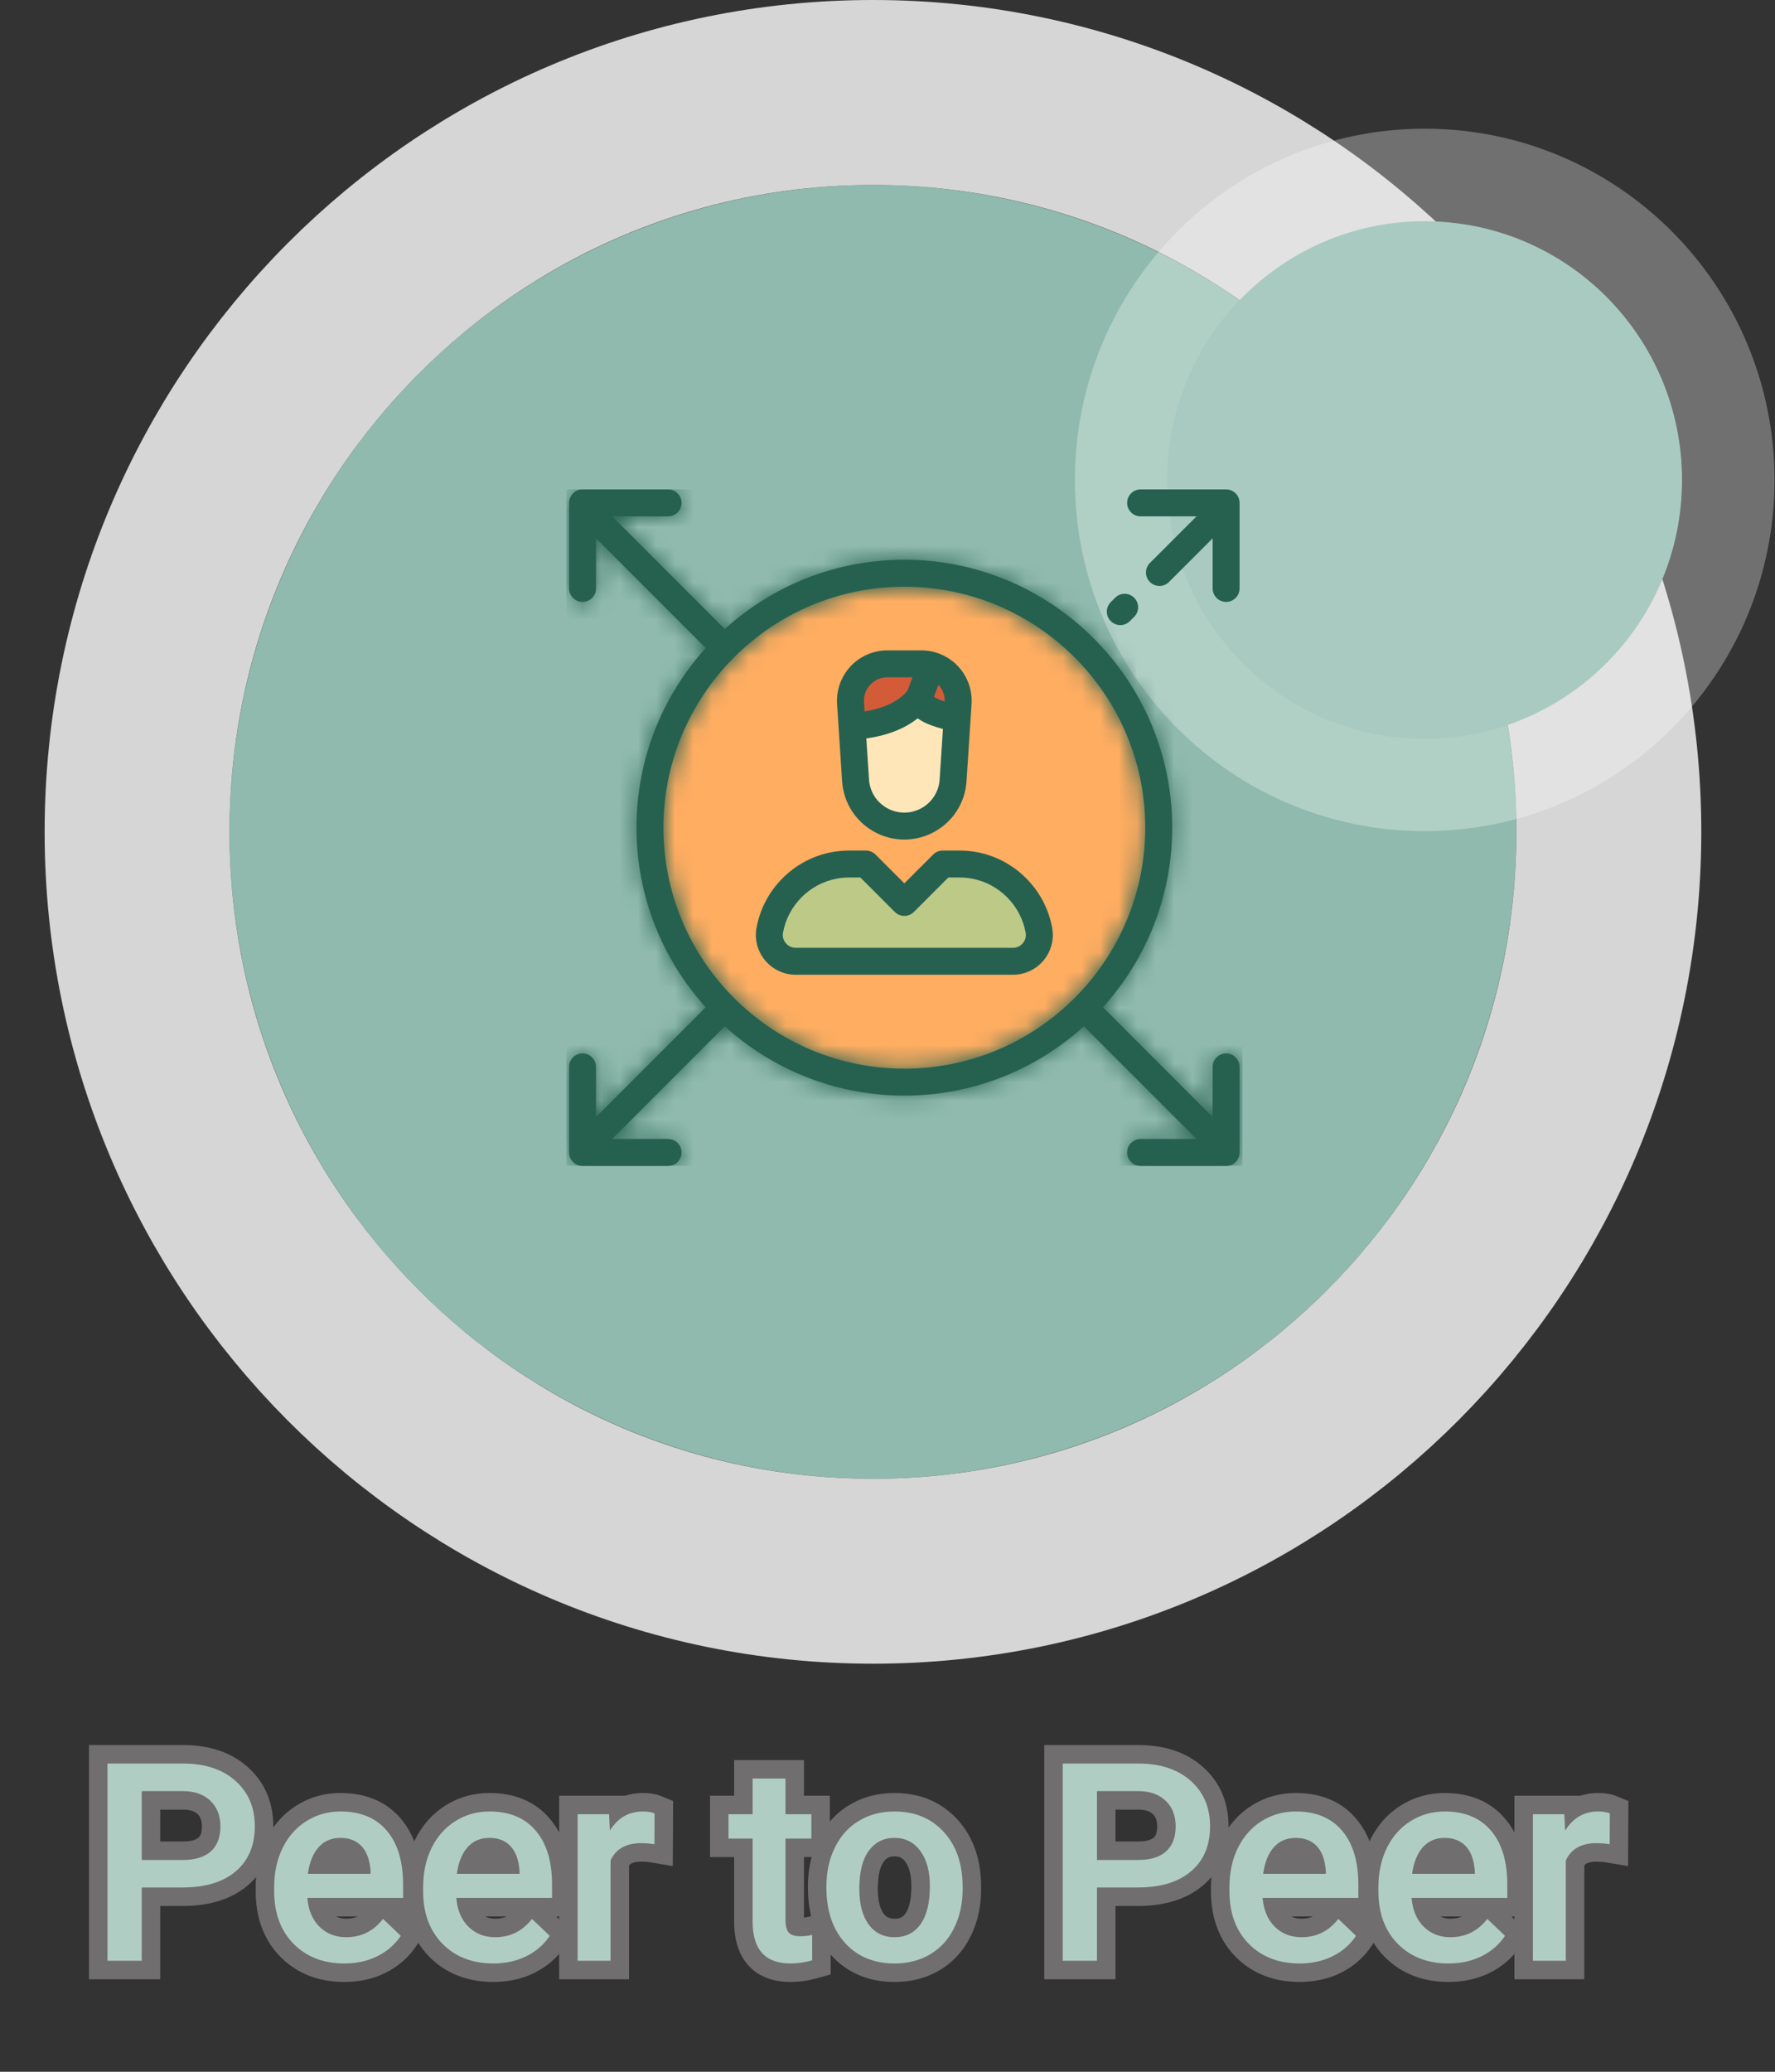 <svg width="96" height="112" viewBox="0 0 96 112" fill="none" xmlns="http://www.w3.org/2000/svg">
<rect x="0" y="0" width="96" height="112" fill="#333333" stroke="none"/>
<ellipse cx="47.214" cy="44.97" rx="34.8" ry="34.97" fill="#8FBAAD"/>
<path d="M47.214 84.94C69.218 84.94 87.014 67.022 87.014 44.97C87.014 22.918 69.218 5 47.214 5C25.21 5 7.414 22.918 7.414 44.97C7.414 67.022 25.21 84.94 47.214 84.94Z" stroke="white" stroke-opacity="0.8" stroke-width="10"/>
<ellipse cx="77.054" cy="25.946" rx="13.92" ry="13.988" fill="#A9CAC0"/>
<path d="M77.054 42.434C86.134 42.434 93.474 35.041 93.474 25.946C93.474 16.852 86.134 9.458 77.054 9.458C67.974 9.458 60.634 16.852 60.634 25.946C60.634 35.041 67.974 42.434 77.054 42.434Z" stroke="white" stroke-opacity="0.3" stroke-width="5"/>
<path d="M7.665 102.038V106H5.812V95.336H9.892C11.083 95.336 12.028 95.646 12.726 96.266C13.429 96.886 13.781 97.707 13.781 98.727C13.781 99.772 13.437 100.585 12.748 101.166C12.065 101.747 11.105 102.038 9.87 102.038H7.665ZM7.665 100.551H9.892C10.551 100.551 11.054 100.397 11.4 100.089C11.747 99.777 11.92 99.328 11.92 98.742C11.92 98.165 11.745 97.707 11.393 97.365C11.041 97.018 10.558 96.84 9.943 96.83H7.665V100.551ZM18.622 106.146C17.494 106.146 16.579 105.792 15.876 105.084C15.177 104.372 14.828 103.424 14.828 102.243V102.023C14.828 101.232 14.979 100.526 15.282 99.906C15.59 99.281 16.02 98.795 16.571 98.449C17.123 98.102 17.738 97.929 18.417 97.929C19.496 97.929 20.329 98.273 20.915 98.961C21.505 99.65 21.801 100.624 21.801 101.884V102.602H16.623C16.676 103.256 16.894 103.773 17.274 104.154C17.66 104.535 18.144 104.726 18.725 104.726C19.54 104.726 20.204 104.396 20.717 103.737L21.676 104.652C21.359 105.126 20.934 105.495 20.402 105.758C19.875 106.017 19.281 106.146 18.622 106.146ZM18.41 99.357C17.921 99.357 17.526 99.528 17.223 99.87C16.925 100.211 16.735 100.688 16.652 101.298H20.043V101.166C20.004 100.57 19.845 100.121 19.567 99.818C19.289 99.511 18.903 99.357 18.41 99.357ZM26.679 106.146C25.551 106.146 24.635 105.792 23.932 105.084C23.234 104.372 22.885 103.424 22.885 102.243V102.023C22.885 101.232 23.036 100.526 23.339 99.906C23.646 99.281 24.076 98.795 24.628 98.449C25.18 98.102 25.795 97.929 26.474 97.929C27.553 97.929 28.385 98.273 28.971 98.961C29.562 99.65 29.857 100.624 29.857 101.884V102.602H24.679C24.733 103.256 24.95 103.773 25.331 104.154C25.717 104.535 26.2 104.726 26.781 104.726C27.597 104.726 28.261 104.396 28.773 103.737L29.733 104.652C29.416 105.126 28.991 105.495 28.459 105.758C27.931 106.017 27.338 106.146 26.679 106.146ZM26.466 99.357C25.978 99.357 25.582 99.528 25.28 99.87C24.982 100.211 24.791 100.688 24.709 101.298H28.1V101.166C28.061 100.57 27.902 100.121 27.623 99.818C27.345 99.511 26.959 99.357 26.466 99.357ZM35.395 99.701C35.16 99.662 34.919 99.643 34.669 99.643C33.854 99.643 33.305 99.955 33.022 100.58V106H31.242V98.075H32.941L32.985 98.961C33.415 98.273 34.01 97.929 34.772 97.929C35.026 97.929 35.236 97.963 35.402 98.031L35.395 99.701ZM42.484 96.149V98.075H43.883V99.394H42.484V103.817C42.484 104.12 42.543 104.34 42.66 104.477C42.782 104.608 42.997 104.674 43.305 104.674C43.51 104.674 43.717 104.65 43.927 104.601V105.978C43.522 106.09 43.131 106.146 42.755 106.146C41.388 106.146 40.705 105.392 40.705 103.883V99.394H39.401V98.075H40.705V96.149H42.484ZM44.696 101.964C44.696 101.188 44.85 100.49 45.158 99.87C45.465 99.245 45.898 98.766 46.454 98.434C47.011 98.097 47.65 97.929 48.373 97.929C49.442 97.929 50.309 98.273 50.973 98.961C51.642 99.65 52.003 100.563 52.057 101.701L52.065 102.118C52.065 102.899 51.913 103.598 51.61 104.213C51.312 104.828 50.883 105.304 50.321 105.641C49.765 105.978 49.12 106.146 48.388 106.146C47.27 106.146 46.373 105.775 45.7 105.033C45.031 104.286 44.696 103.292 44.696 102.052V101.964ZM46.476 102.118C46.476 102.934 46.645 103.573 46.981 104.037C47.318 104.496 47.787 104.726 48.388 104.726C48.988 104.726 49.455 104.491 49.787 104.022C50.123 103.554 50.292 102.868 50.292 101.964C50.292 101.164 50.119 100.529 49.772 100.06C49.43 99.591 48.964 99.357 48.373 99.357C47.792 99.357 47.331 99.589 46.989 100.053C46.647 100.512 46.476 101.2 46.476 102.118ZM59.33 102.038V106H57.477V95.336H61.557C62.748 95.336 63.693 95.646 64.391 96.266C65.094 96.886 65.446 97.707 65.446 98.727C65.446 99.772 65.102 100.585 64.413 101.166C63.73 101.747 62.77 102.038 61.535 102.038H59.33ZM59.33 100.551H61.557C62.216 100.551 62.719 100.397 63.065 100.089C63.412 99.777 63.585 99.328 63.585 98.742C63.585 98.165 63.41 97.707 63.058 97.365C62.706 97.018 62.223 96.84 61.608 96.83H59.33V100.551ZM70.287 106.146C69.159 106.146 68.244 105.792 67.54 105.084C66.842 104.372 66.493 103.424 66.493 102.243V102.023C66.493 101.232 66.644 100.526 66.947 99.906C67.255 99.281 67.685 98.795 68.236 98.449C68.788 98.102 69.403 97.929 70.082 97.929C71.161 97.929 71.994 98.273 72.58 98.961C73.17 99.65 73.466 100.624 73.466 101.884V102.602H68.288C68.341 103.256 68.559 103.773 68.939 104.154C69.325 104.535 69.809 104.726 70.39 104.726C71.205 104.726 71.869 104.396 72.382 103.737L73.341 104.652C73.024 105.126 72.599 105.495 72.067 105.758C71.54 106.017 70.946 106.146 70.287 106.146ZM70.075 99.357C69.586 99.357 69.191 99.528 68.888 99.87C68.59 100.211 68.4 100.688 68.317 101.298H71.708V101.166C71.669 100.57 71.51 100.121 71.232 99.818C70.954 99.511 70.568 99.357 70.075 99.357ZM78.344 106.146C77.216 106.146 76.3 105.792 75.597 105.084C74.899 104.372 74.55 103.424 74.55 102.243V102.023C74.55 101.232 74.701 100.526 75.004 99.906C75.311 99.281 75.741 98.795 76.293 98.449C76.845 98.102 77.46 97.929 78.139 97.929C79.218 97.929 80.05 98.273 80.636 98.961C81.227 99.65 81.522 100.624 81.522 101.884V102.602H76.344C76.398 103.256 76.615 103.773 76.996 104.154C77.382 104.535 77.865 104.726 78.446 104.726C79.262 104.726 79.926 104.396 80.439 103.737L81.398 104.652C81.081 105.126 80.656 105.495 80.124 105.758C79.596 106.017 79.003 106.146 78.344 106.146ZM78.131 99.357C77.643 99.357 77.248 99.528 76.945 99.87C76.647 100.211 76.457 100.688 76.374 101.298H79.765V101.166C79.726 100.57 79.567 100.121 79.289 99.818C79.01 99.511 78.624 99.357 78.131 99.357ZM87.06 99.701C86.825 99.662 86.584 99.643 86.335 99.643C85.519 99.643 84.97 99.955 84.686 100.58V106H82.907V98.075H84.606L84.65 98.961C85.08 98.273 85.675 97.929 86.437 97.929C86.691 97.929 86.901 97.963 87.067 98.031L87.06 99.701Z" fill="#8FBAAD"/>
<path d="M7.665 102.038V101.038H6.665V102.038H7.665ZM7.665 106V107H8.665V106H7.665ZM5.812 106H4.812V107H5.812V106ZM5.812 95.336V94.336H4.812V95.336H5.812ZM12.726 96.266L12.062 97.014L12.065 97.016L12.726 96.266ZM12.748 101.166L12.103 100.402L12.1 100.404L12.748 101.166ZM7.665 100.551H6.665V101.551H7.665V100.551ZM11.4 100.089L12.064 100.837L12.07 100.832L11.4 100.089ZM11.393 97.365L10.691 98.077L10.696 98.082L11.393 97.365ZM9.943 96.83L9.959 95.83L9.951 95.83H9.943V96.83ZM7.665 96.83V95.83H6.665V96.83H7.665ZM6.665 102.038V106H8.665V102.038H6.665ZM7.665 105H5.812V107H7.665V105ZM6.812 106V95.336H4.812V106H6.812ZM5.812 96.336H9.892V94.336H5.812V96.336ZM9.892 96.336C10.908 96.336 11.593 96.597 12.062 97.014L13.39 95.518C12.463 94.695 11.258 94.336 9.892 94.336V96.336ZM12.065 97.016C12.532 97.428 12.781 97.965 12.781 98.727H14.781C14.781 97.448 14.326 96.344 13.387 95.516L12.065 97.016ZM12.781 98.727C12.781 99.53 12.529 100.042 12.103 100.402L13.393 101.93C14.344 101.128 14.781 100.014 14.781 98.727H12.781ZM12.1 100.404C11.656 100.782 10.957 101.038 9.87 101.038V103.038C11.253 103.038 12.473 102.712 13.396 101.928L12.1 100.404ZM9.87 101.038H7.665V103.038H9.87V101.038ZM7.665 101.551H9.892V99.551H7.665V101.551ZM9.892 101.551C10.693 101.551 11.47 101.364 12.064 100.837L10.737 99.341C10.637 99.43 10.409 99.551 9.892 99.551V101.551ZM12.07 100.832C12.678 100.284 12.92 99.533 12.92 98.742H10.92C10.92 99.122 10.816 99.27 10.731 99.347L12.07 100.832ZM12.92 98.742C12.92 97.947 12.669 97.211 12.09 96.648L10.696 98.082C10.82 98.202 10.92 98.385 10.92 98.742H12.92ZM12.095 96.653C11.518 96.084 10.765 95.843 9.959 95.83L9.927 97.83C10.351 97.837 10.565 97.953 10.691 98.077L12.095 96.653ZM9.943 95.83H7.665V97.83H9.943V95.83ZM6.665 96.83V100.551H8.665V96.83H6.665ZM15.876 105.084L15.161 105.784L15.166 105.789L15.876 105.084ZM15.282 99.906L14.385 99.465L14.384 99.468L15.282 99.906ZM16.571 98.449L16.039 97.602L16.571 98.449ZM20.915 98.961L20.153 99.609L20.156 99.613L20.915 98.961ZM21.801 102.602V103.602H22.801V102.602H21.801ZM16.623 102.602V101.602H15.537L15.626 102.683L16.623 102.602ZM17.274 104.154L16.567 104.861L16.572 104.866L17.274 104.154ZM20.717 103.737L21.407 103.013L20.607 102.25L19.927 103.123L20.717 103.737ZM21.676 104.652L22.507 105.209L22.976 104.51L22.367 103.929L21.676 104.652ZM20.402 105.758L20.842 106.656L20.846 106.654L20.402 105.758ZM17.223 99.87L16.474 99.207L16.469 99.213L17.223 99.87ZM16.652 101.298L15.661 101.163L15.507 102.298H16.652V101.298ZM20.043 101.298V102.298H21.043V101.298H20.043ZM20.043 101.166H21.043V101.133L21.041 101.101L20.043 101.166ZM19.567 99.818L18.825 100.489L18.831 100.495L19.567 99.818ZM18.622 105.146C17.723 105.146 17.075 104.873 16.585 104.38L15.166 105.789C16.082 106.711 17.266 107.146 18.622 107.146V105.146ZM16.59 104.385C16.108 103.893 15.828 103.214 15.828 102.243H13.828C13.828 103.634 14.247 104.851 15.161 105.784L16.59 104.385ZM15.828 102.243V102.023H13.828V102.243H15.828ZM15.828 102.023C15.828 101.362 15.954 100.81 16.181 100.345L14.384 99.468C14.005 100.243 13.828 101.102 13.828 102.023H15.828ZM16.179 100.348C16.411 99.877 16.719 99.537 17.103 99.296L16.039 97.602C15.32 98.054 14.769 98.685 14.385 99.465L16.179 100.348ZM17.103 99.296C17.489 99.053 17.918 98.929 18.417 98.929V96.929C17.558 96.929 16.757 97.151 16.039 97.602L17.103 99.296ZM18.417 98.929C19.265 98.929 19.794 99.188 20.153 99.609L21.676 98.313C20.863 97.358 19.727 96.929 18.417 96.929V98.929ZM20.156 99.613C20.54 100.06 20.801 100.771 20.801 101.884H22.801C22.801 100.478 22.471 99.24 21.673 98.31L20.156 99.613ZM20.801 101.884V102.602H22.801V101.884H20.801ZM21.801 101.602H16.623V103.602H21.801V101.602ZM15.626 102.683C15.695 103.52 15.984 104.278 16.567 104.861L17.982 103.447C17.803 103.268 17.658 102.992 17.619 102.52L15.626 102.683ZM16.572 104.866C17.159 105.446 17.901 105.726 18.725 105.726V103.726C18.386 103.726 18.161 103.625 17.977 103.443L16.572 104.866ZM18.725 105.726C19.857 105.726 20.809 105.247 21.506 104.351L19.927 103.123C19.599 103.545 19.223 103.726 18.725 103.726V105.726ZM20.026 104.46L20.986 105.376L22.367 103.929L21.407 103.013L20.026 104.46ZM20.846 104.096C20.629 104.418 20.341 104.673 19.958 104.862L20.846 106.654C21.527 106.317 22.088 105.834 22.507 105.209L20.846 104.096ZM19.961 104.861C19.587 105.044 19.147 105.146 18.622 105.146V107.146C19.415 107.146 20.162 106.99 20.842 106.656L19.961 104.861ZM18.41 98.357C17.658 98.357 16.982 98.634 16.475 99.207L17.972 100.533C18.07 100.421 18.185 100.357 18.41 100.357V98.357ZM16.469 99.213C16.005 99.746 15.761 100.427 15.661 101.163L17.643 101.433C17.709 100.948 17.846 100.677 17.977 100.527L16.469 99.213ZM16.652 102.298H20.043V100.298H16.652V102.298ZM21.043 101.298V101.166H19.043V101.298H21.043ZM21.041 101.101C20.993 100.377 20.792 99.674 20.303 99.142L18.831 100.495C18.898 100.569 19.014 100.764 19.045 101.231L21.041 101.101ZM20.308 99.147C19.805 98.591 19.127 98.357 18.41 98.357V100.357C18.678 100.357 18.772 100.431 18.825 100.489L20.308 99.147ZM23.932 105.084L23.218 105.784L23.223 105.789L23.932 105.084ZM23.339 99.906L22.442 99.465L22.44 99.468L23.339 99.906ZM24.628 98.449L24.096 97.602L24.628 98.449ZM28.971 98.961L28.21 99.609L28.212 99.613L28.971 98.961ZM29.857 102.602V103.602H30.857V102.602H29.857ZM24.679 102.602V101.602H23.594L23.683 102.683L24.679 102.602ZM25.331 104.154L24.624 104.861L24.628 104.866L25.331 104.154ZM28.773 103.737L29.464 103.013L28.663 102.25L27.984 103.123L28.773 103.737ZM29.733 104.652L30.564 105.209L31.032 104.51L30.423 103.929L29.733 104.652ZM28.459 105.758L28.899 106.656L28.902 106.654L28.459 105.758ZM25.28 99.87L24.531 99.207L24.526 99.213L25.28 99.87ZM24.709 101.298L23.718 101.163L23.563 102.298H24.709V101.298ZM28.1 101.298V102.298H29.1V101.298H28.1ZM28.1 101.166H29.1V101.133L29.098 101.101L28.1 101.166ZM27.623 99.818L26.882 100.489L26.887 100.495L27.623 99.818ZM26.679 105.146C25.779 105.146 25.132 104.873 24.642 104.38L23.223 105.789C24.139 106.711 25.322 107.146 26.679 107.146V105.146ZM24.646 104.385C24.165 103.893 23.885 103.214 23.885 102.243H21.885C21.885 103.634 22.303 104.851 23.218 105.784L24.646 104.385ZM23.885 102.243V102.023H21.885V102.243H23.885ZM23.885 102.023C23.885 101.362 24.011 100.81 24.238 100.345L22.44 99.468C22.062 100.243 21.885 101.102 21.885 102.023H23.885ZM24.236 100.348C24.468 99.877 24.776 99.537 25.16 99.296L24.096 97.602C23.376 98.054 22.825 98.685 22.442 99.465L24.236 100.348ZM25.16 99.296C25.546 99.053 25.975 98.929 26.474 98.929V96.929C25.615 96.929 24.814 97.151 24.096 97.602L25.16 99.296ZM26.474 98.929C27.322 98.929 27.851 99.188 28.21 99.609L29.733 98.313C28.92 97.358 27.783 96.929 26.474 96.929V98.929ZM28.212 99.613C28.596 100.06 28.857 100.771 28.857 101.884H30.857C30.857 100.478 30.528 99.24 29.73 98.31L28.212 99.613ZM28.857 101.884V102.602H30.857V101.884H28.857ZM29.857 101.602H24.679V103.602H29.857V101.602ZM23.683 102.683C23.751 103.52 24.041 104.278 24.624 104.861L26.038 103.447C25.859 103.268 25.715 102.992 25.676 102.52L23.683 102.683ZM24.628 104.866C25.216 105.446 25.958 105.726 26.781 105.726V103.726C26.442 103.726 26.218 103.625 26.034 103.443L24.628 104.866ZM26.781 105.726C27.914 105.726 28.866 105.247 29.563 104.351L27.984 103.123C27.655 103.545 27.279 103.726 26.781 103.726V105.726ZM28.083 104.46L29.043 105.376L30.423 103.929L29.464 103.013L28.083 104.46ZM28.902 104.096C28.686 104.418 28.397 104.673 28.015 104.862L28.902 106.654C29.584 106.317 30.145 105.834 30.564 105.209L28.902 104.096ZM28.018 104.861C27.644 105.044 27.204 105.146 26.679 105.146V107.146C27.472 107.146 28.219 106.99 28.899 106.656L28.018 104.861ZM26.466 98.357C25.714 98.357 25.038 98.634 24.531 99.207L26.028 100.533C26.127 100.421 26.242 100.357 26.466 100.357V98.357ZM24.526 99.213C24.061 99.746 23.818 100.427 23.718 101.163L25.699 101.433C25.765 100.948 25.902 100.677 26.034 100.527L24.526 99.213ZM24.709 102.298H28.1V100.298H24.709V102.298ZM29.1 101.298V101.166H27.1V101.298H29.1ZM29.098 101.101C29.05 100.377 28.849 99.674 28.36 99.142L26.887 100.495C26.955 100.569 27.071 100.764 27.102 101.231L29.098 101.101ZM28.365 99.147C27.861 98.591 27.184 98.357 26.466 98.357V100.357C26.735 100.357 26.829 100.431 26.882 100.489L28.365 99.147ZM35.395 99.701L35.23 100.688L36.389 100.881L36.395 99.706L35.395 99.701ZM33.022 100.58L32.111 100.167L32.022 100.364V100.58H33.022ZM33.022 106V107H34.022V106H33.022ZM31.242 106H30.242V107H31.242V106ZM31.242 98.075V97.075H30.242V98.075H31.242ZM32.941 98.075L33.94 98.026L33.893 97.075H32.941V98.075ZM32.985 98.961L31.986 99.011L32.144 102.197L33.833 99.491L32.985 98.961ZM35.402 98.031L36.402 98.036L36.405 97.363L35.783 97.107L35.402 98.031ZM35.559 98.715C35.268 98.666 34.971 98.643 34.669 98.643V100.643C34.866 100.643 35.053 100.658 35.23 100.688L35.559 98.715ZM34.669 98.643C34.138 98.643 33.614 98.744 33.151 99.008C32.677 99.278 32.331 99.68 32.111 100.167L33.932 100.993C33.995 100.855 34.065 100.789 34.14 100.746C34.227 100.697 34.386 100.643 34.669 100.643V98.643ZM32.022 100.58V106H34.022V100.58H32.022ZM33.022 105H31.242V107H33.022V105ZM32.242 106V98.075H30.242V106H32.242ZM31.242 99.075H32.941V97.075H31.242V99.075ZM31.942 98.125L31.986 99.011L33.984 98.912L33.94 98.026L31.942 98.125ZM33.833 99.491C34.095 99.072 34.382 98.929 34.772 98.929V96.929C33.639 96.929 32.734 97.474 32.136 98.432L33.833 99.491ZM34.772 98.929C34.945 98.929 35.015 98.953 35.021 98.956L35.783 97.107C35.457 96.972 35.106 96.929 34.772 96.929V98.929ZM34.402 98.027L34.395 99.697L36.395 99.706L36.402 98.036L34.402 98.027ZM42.484 96.149H43.484V95.149H42.484V96.149ZM42.484 98.075H41.484V99.075H42.484V98.075ZM43.883 98.075H44.883V97.075H43.883V98.075ZM43.883 99.394V100.394H44.883V99.394H43.883ZM42.484 99.394V98.394H41.484V99.394H42.484ZM42.66 104.477L41.901 105.127L41.913 105.142L41.926 105.156L42.66 104.477ZM43.927 104.601H44.927V103.342L43.701 103.627L43.927 104.601ZM43.927 105.978L44.194 106.942L44.927 106.739V105.978H43.927ZM40.705 99.394H41.705V98.394H40.705V99.394ZM39.401 99.394H38.401V100.394H39.401V99.394ZM39.401 98.075V97.075H38.401V98.075H39.401ZM40.705 98.075V99.075H41.705V98.075H40.705ZM40.705 96.149V95.149H39.705V96.149H40.705ZM41.484 96.149V98.075H43.484V96.149H41.484ZM42.484 99.075H43.883V97.075H42.484V99.075ZM42.883 98.075V99.394H44.883V98.075H42.883ZM43.883 98.394H42.484V100.394H43.883V98.394ZM41.484 99.394V103.817H43.484V99.394H41.484ZM41.484 103.817C41.484 104.209 41.553 104.721 41.901 105.127L43.419 103.826C43.45 103.861 43.469 103.893 43.48 103.916C43.486 103.927 43.489 103.936 43.492 103.942C43.494 103.948 43.495 103.951 43.495 103.952C43.495 103.952 43.494 103.949 43.493 103.943C43.492 103.937 43.49 103.929 43.489 103.917C43.486 103.894 43.484 103.861 43.484 103.817H41.484ZM41.926 105.156C42.336 105.598 42.906 105.674 43.305 105.674V103.674C43.216 103.674 43.191 103.664 43.206 103.669C43.226 103.675 43.309 103.705 43.394 103.797L41.926 105.156ZM43.305 105.674C43.59 105.674 43.873 105.64 44.154 105.575L43.701 103.627C43.561 103.66 43.43 103.674 43.305 103.674V105.674ZM42.927 104.601V105.978H44.927V104.601H42.927ZM43.66 105.014C43.332 105.105 43.031 105.146 42.755 105.146V107.146C43.231 107.146 43.712 107.075 44.194 106.942L43.66 105.014ZM42.755 105.146C42.253 105.146 42.052 105.012 41.958 104.909C41.848 104.787 41.705 104.507 41.705 103.883H39.705C39.705 104.769 39.903 105.62 40.476 106.252C41.066 106.903 41.891 107.146 42.755 107.146V105.146ZM41.705 103.883V99.394H39.705V103.883H41.705ZM40.705 98.394H39.401V100.394H40.705V98.394ZM40.401 99.394V98.075H38.401V99.394H40.401ZM39.401 99.075H40.705V97.075H39.401V99.075ZM41.705 98.075V96.149H39.705V98.075H41.705ZM40.705 97.149H42.484V95.149H40.705V97.149ZM45.158 99.87L46.054 100.314L46.055 100.311L45.158 99.87ZM46.454 98.434L46.966 99.293L46.972 99.29L46.454 98.434ZM50.973 98.961L50.253 99.656L50.256 99.658L50.973 98.961ZM52.057 101.701L53.057 101.683L53.057 101.668L53.056 101.654L52.057 101.701ZM52.065 102.118H53.065V102.109L53.064 102.101L52.065 102.118ZM51.61 104.213L50.713 103.771L50.71 103.777L51.61 104.213ZM50.321 105.641L49.807 104.784L49.803 104.786L50.321 105.641ZM45.7 105.033L44.955 105.7L44.959 105.705L45.7 105.033ZM46.981 104.037L46.172 104.625L46.175 104.629L46.981 104.037ZM49.787 104.022L48.975 103.439L48.971 103.444L49.787 104.022ZM49.772 100.06L48.964 100.649L48.968 100.655L49.772 100.06ZM46.989 100.053L47.791 100.65L47.794 100.646L46.989 100.053ZM45.696 101.964C45.696 101.323 45.822 100.78 46.053 100.314L44.262 99.425C43.878 100.199 43.696 101.053 43.696 101.964H45.696ZM46.055 100.311C46.284 99.846 46.588 99.519 46.966 99.293L45.942 97.575C45.207 98.014 44.647 98.643 44.261 99.428L46.055 100.311ZM46.972 99.29C47.355 99.057 47.812 98.929 48.373 98.929V96.929C47.489 96.929 46.666 97.137 45.936 97.579L46.972 99.29ZM48.373 98.929C49.206 98.929 49.801 99.186 50.253 99.656L51.693 98.267C50.817 97.359 49.679 96.929 48.373 96.929V98.929ZM50.256 99.658C50.724 100.14 51.014 100.806 51.058 101.748L53.056 101.654C52.993 100.32 52.56 99.16 51.69 98.265L50.256 99.658ZM51.057 101.718L51.065 102.136L53.064 102.101L53.057 101.683L51.057 101.718ZM51.065 102.118C51.065 102.768 50.939 103.312 50.713 103.771L52.508 104.654C52.887 103.884 53.065 103.031 53.065 102.118H51.065ZM50.71 103.777C50.493 104.225 50.194 104.551 49.807 104.784L50.836 106.499C51.572 106.057 52.132 105.431 52.51 104.649L50.71 103.777ZM49.803 104.786C49.422 105.017 48.961 105.146 48.388 105.146V107.146C49.279 107.146 50.107 106.94 50.839 106.497L49.803 104.786ZM48.388 105.146C47.515 105.146 46.901 104.869 46.44 104.361L44.959 105.705C45.846 106.682 47.024 107.146 48.388 107.146V105.146ZM46.445 104.366C45.976 103.843 45.696 103.107 45.696 102.052H43.696C43.696 103.478 44.085 104.729 44.955 105.7L46.445 104.366ZM45.696 102.052V101.964H43.696V102.052H45.696ZM45.476 102.118C45.476 103.059 45.669 103.932 46.172 104.625L47.791 103.449C47.62 103.215 47.476 102.809 47.476 102.118H45.476ZM46.175 104.629C46.712 105.361 47.489 105.726 48.388 105.726V103.726C48.085 103.726 47.924 103.632 47.788 103.445L46.175 104.629ZM48.388 105.726C49.295 105.726 50.073 105.348 50.603 104.6L48.971 103.444C48.836 103.635 48.681 103.726 48.388 103.726V105.726ZM50.599 104.606C51.109 103.896 51.292 102.967 51.292 101.964H49.292C49.292 102.768 49.138 103.212 48.975 103.439L50.599 104.606ZM51.292 101.964C51.292 101.028 51.09 100.16 50.576 99.465L48.968 100.655C49.148 100.897 49.292 101.299 49.292 101.964H51.292ZM50.58 99.471C50.046 98.738 49.276 98.357 48.373 98.357V100.357C48.651 100.357 48.815 100.444 48.964 100.649L50.58 99.471ZM48.373 98.357C47.477 98.357 46.716 98.737 46.184 99.46L47.794 100.646C47.945 100.44 48.107 100.357 48.373 100.357V98.357ZM46.187 99.456C45.66 100.163 45.476 101.105 45.476 102.118H47.476C47.476 101.295 47.634 100.86 47.791 100.65L46.187 99.456ZM59.33 102.038V101.038H58.33V102.038H59.33ZM59.33 106V107H60.33V106H59.33ZM57.477 106H56.477V107H57.477V106ZM57.477 95.336V94.336H56.477V95.336H57.477ZM64.391 96.266L63.727 97.014L63.73 97.016L64.391 96.266ZM64.413 101.166L63.768 100.402L63.765 100.404L64.413 101.166ZM59.33 100.551H58.33V101.551H59.33V100.551ZM63.065 100.089L63.729 100.837L63.735 100.832L63.065 100.089ZM63.058 97.365L62.356 98.077L62.361 98.082L63.058 97.365ZM61.608 96.83L61.624 95.83L61.616 95.83H61.608V96.83ZM59.33 96.83V95.83H58.33V96.83H59.33ZM58.33 102.038V106H60.33V102.038H58.33ZM59.33 105H57.477V107H59.33V105ZM58.477 106V95.336H56.477V106H58.477ZM57.477 96.336H61.557V94.336H57.477V96.336ZM61.557 96.336C62.573 96.336 63.258 96.597 63.727 97.014L65.055 95.518C64.128 94.695 62.923 94.336 61.557 94.336V96.336ZM63.73 97.016C64.197 97.428 64.446 97.965 64.446 98.727H66.446C66.446 97.448 65.992 96.344 65.053 95.516L63.73 97.016ZM64.446 98.727C64.446 99.53 64.194 100.042 63.768 100.402L65.058 101.93C66.009 101.128 66.446 100.014 66.446 98.727H64.446ZM63.765 100.404C63.321 100.782 62.622 101.038 61.535 101.038V103.038C62.918 103.038 64.138 102.712 65.061 101.928L63.765 100.404ZM61.535 101.038H59.33V103.038H61.535V101.038ZM59.33 101.551H61.557V99.551H59.33V101.551ZM61.557 101.551C62.358 101.551 63.135 101.364 63.729 100.837L62.402 99.341C62.302 99.43 62.074 99.551 61.557 99.551V101.551ZM63.735 100.832C64.344 100.284 64.585 99.533 64.585 98.742H62.585C62.585 99.122 62.481 99.27 62.396 99.347L63.735 100.832ZM64.585 98.742C64.585 97.947 64.334 97.211 63.755 96.648L62.361 98.082C62.485 98.202 62.585 98.385 62.585 98.742H64.585ZM63.76 96.653C63.183 96.084 62.43 95.843 61.624 95.83L61.592 97.83C62.017 97.837 62.23 97.953 62.356 98.077L63.76 96.653ZM61.608 95.83H59.33V97.83H61.608V95.83ZM58.33 96.83V100.551H60.33V96.83H58.33ZM67.54 105.084L66.826 105.784L66.831 105.789L67.54 105.084ZM66.947 99.906L66.05 99.465L66.049 99.468L66.947 99.906ZM68.236 98.449L67.704 97.602L68.236 98.449ZM72.58 98.961L71.818 99.609L71.821 99.613L72.58 98.961ZM73.466 102.602V103.602H74.466V102.602H73.466ZM68.288 102.602V101.602H67.202L67.291 102.683L68.288 102.602ZM68.939 104.154L68.232 104.861L68.237 104.866L68.939 104.154ZM72.382 103.737L73.072 103.013L72.272 102.25L71.593 103.123L72.382 103.737ZM73.341 104.652L74.172 105.209L74.641 104.51L74.032 103.929L73.341 104.652ZM72.067 105.758L72.507 106.656L72.511 106.654L72.067 105.758ZM68.888 99.87L68.14 99.207L68.134 99.213L68.888 99.87ZM68.317 101.298L67.326 101.163L67.172 102.298H68.317V101.298ZM71.708 101.298V102.298H72.708V101.298H71.708ZM71.708 101.166H72.708V101.133L72.706 101.101L71.708 101.166ZM71.232 99.818L70.49 100.489L70.496 100.495L71.232 99.818ZM70.287 105.146C69.388 105.146 68.74 104.873 68.25 104.38L66.831 105.789C67.747 106.711 68.931 107.146 70.287 107.146V105.146ZM68.255 104.385C67.773 103.893 67.493 103.214 67.493 102.243H65.493C65.493 103.634 65.912 104.851 66.826 105.784L68.255 104.385ZM67.493 102.243V102.023H65.493V102.243H67.493ZM67.493 102.023C67.493 101.362 67.619 100.81 67.846 100.345L66.049 99.468C65.67 100.243 65.493 101.102 65.493 102.023H67.493ZM67.844 100.348C68.076 99.877 68.384 99.537 68.768 99.296L67.704 97.602C66.985 98.054 66.434 98.685 66.05 99.465L67.844 100.348ZM68.768 99.296C69.154 99.053 69.583 98.929 70.082 98.929V96.929C69.223 96.929 68.422 97.151 67.704 97.602L68.768 99.296ZM70.082 98.929C70.93 98.929 71.459 99.188 71.818 99.609L73.341 98.313C72.528 97.358 71.392 96.929 70.082 96.929V98.929ZM71.821 99.613C72.205 100.06 72.466 100.771 72.466 101.884H74.466C74.466 100.478 74.136 99.24 73.338 98.31L71.821 99.613ZM72.466 101.884V102.602H74.466V101.884H72.466ZM73.466 101.602H68.288V103.602H73.466V101.602ZM67.291 102.683C67.36 103.52 67.649 104.278 68.232 104.861L69.647 103.447C69.468 103.268 69.323 102.992 69.284 102.52L67.291 102.683ZM68.237 104.866C68.824 105.446 69.567 105.726 70.39 105.726V103.726C70.051 103.726 69.826 103.625 69.642 103.443L68.237 104.866ZM70.39 105.726C71.522 105.726 72.474 105.247 73.171 104.351L71.593 103.123C71.264 103.545 70.888 103.726 70.39 103.726V105.726ZM71.692 104.46L72.651 105.376L74.032 103.929L73.072 103.013L71.692 104.46ZM72.511 104.096C72.294 104.418 72.006 104.673 71.623 104.862L72.511 106.654C73.193 106.317 73.753 105.834 74.172 105.209L72.511 104.096ZM71.626 104.861C71.252 105.044 70.812 105.146 70.287 105.146V107.146C71.08 107.146 71.827 106.99 72.507 106.656L71.626 104.861ZM70.075 98.357C69.323 98.357 68.647 98.634 68.14 99.207L69.637 100.533C69.735 100.421 69.85 100.357 70.075 100.357V98.357ZM68.134 99.213C67.67 99.746 67.426 100.427 67.326 101.163L69.308 101.433C69.374 100.948 69.511 100.677 69.642 100.527L68.134 99.213ZM68.317 102.298H71.708V100.298H68.317V102.298ZM72.708 101.298V101.166H70.708V101.298H72.708ZM72.706 101.101C72.658 100.377 72.457 99.674 71.968 99.142L70.496 100.495C70.563 100.569 70.68 100.764 70.71 101.231L72.706 101.101ZM71.974 99.147C71.47 98.591 70.792 98.357 70.075 98.357V100.357C70.344 100.357 70.438 100.431 70.49 100.489L71.974 99.147ZM75.597 105.084L74.883 105.784L74.888 105.789L75.597 105.084ZM75.004 99.906L74.107 99.465L74.105 99.468L75.004 99.906ZM76.293 98.449L75.761 97.602L76.293 98.449ZM80.636 98.961L79.875 99.609L79.877 99.613L80.636 98.961ZM81.522 102.602V103.602H82.522V102.602H81.522ZM76.344 102.602V101.602H75.259L75.348 102.683L76.344 102.602ZM76.996 104.154L76.289 104.861L76.293 104.866L76.996 104.154ZM80.439 103.737L81.129 103.013L80.328 102.25L79.649 103.123L80.439 103.737ZM81.398 104.652L82.229 105.209L82.697 104.51L82.088 103.929L81.398 104.652ZM80.124 105.758L80.564 106.656L80.567 106.654L80.124 105.758ZM76.945 99.87L76.196 99.207L76.191 99.213L76.945 99.87ZM76.374 101.298L75.383 101.163L75.228 102.298H76.374V101.298ZM79.765 101.298V102.298H80.765V101.298H79.765ZM79.765 101.166H80.765V101.133L80.763 101.101L79.765 101.166ZM79.289 99.818L78.547 100.489L78.552 100.495L79.289 99.818ZM78.344 105.146C77.444 105.146 76.797 104.873 76.307 104.38L74.888 105.789C75.804 106.711 76.987 107.146 78.344 107.146V105.146ZM76.312 104.385C75.83 103.893 75.55 103.214 75.55 102.243H73.55C73.55 103.634 73.968 104.851 74.883 105.784L76.312 104.385ZM75.55 102.243V102.023H73.55V102.243H75.55ZM75.55 102.023C75.55 101.362 75.676 100.81 75.903 100.345L74.105 99.468C73.727 100.243 73.55 101.102 73.55 102.023H75.55ZM75.901 100.348C76.133 99.877 76.441 99.537 76.825 99.296L75.761 97.602C75.041 98.054 74.49 98.685 74.107 99.465L75.901 100.348ZM76.825 99.296C77.21 99.053 77.64 98.929 78.139 98.929V96.929C77.28 96.929 76.479 97.151 75.761 97.602L76.825 99.296ZM78.139 98.929C78.987 98.929 79.516 99.188 79.875 99.609L81.398 98.313C80.585 97.358 79.448 96.929 78.139 96.929V98.929ZM79.877 99.613C80.261 100.06 80.522 100.771 80.522 101.884H82.522C82.522 100.478 82.193 99.24 81.395 98.31L79.877 99.613ZM80.522 101.884V102.602H82.522V101.884H80.522ZM81.522 101.602H76.344V103.602H81.522V101.602ZM75.348 102.683C75.416 103.52 75.706 104.278 76.289 104.861L77.703 103.447C77.524 103.268 77.38 102.992 77.341 102.52L75.348 102.683ZM76.293 104.866C76.881 105.446 77.623 105.726 78.446 105.726V103.726C78.107 103.726 77.883 103.625 77.699 103.443L76.293 104.866ZM78.446 105.726C79.579 105.726 80.531 105.247 81.228 104.351L79.649 103.123C79.32 103.545 78.945 103.726 78.446 103.726V105.726ZM79.748 104.46L80.708 105.376L82.088 103.929L81.129 103.013L79.748 104.46ZM80.567 104.096C80.351 104.418 80.062 104.673 79.68 104.862L80.567 106.654C81.249 106.317 81.81 105.834 82.229 105.209L80.567 104.096ZM79.683 104.861C79.309 105.044 78.869 105.146 78.344 105.146V107.146C79.137 107.146 79.884 106.99 80.564 106.656L79.683 104.861ZM78.131 98.357C77.379 98.357 76.703 98.634 76.196 99.207L77.693 100.533C77.792 100.421 77.907 100.357 78.131 100.357V98.357ZM76.191 99.213C75.726 99.746 75.483 100.427 75.383 101.163L77.364 101.433C77.43 100.948 77.568 100.677 77.699 100.527L76.191 99.213ZM76.374 102.298H79.765V100.298H76.374V102.298ZM80.765 101.298V101.166H78.765V101.298H80.765ZM80.763 101.101C80.715 100.377 80.514 99.674 80.025 99.142L78.552 100.495C78.62 100.569 78.736 100.764 78.767 101.231L80.763 101.101ZM80.03 99.147C79.526 98.591 78.849 98.357 78.131 98.357V100.357C78.4 100.357 78.494 100.431 78.547 100.489L80.03 99.147ZM87.06 99.701L86.895 100.688L88.054 100.881L88.06 99.706L87.06 99.701ZM84.686 100.58L83.776 100.167L83.686 100.364V100.58H84.686ZM84.686 106V107H85.686V106H84.686ZM82.907 106H81.907V107H82.907V106ZM82.907 98.075V97.075H81.907V98.075H82.907ZM84.606 98.075L85.605 98.026L85.558 97.075H84.606V98.075ZM84.65 98.961L83.651 99.011L83.809 102.197L85.498 99.491L84.65 98.961ZM87.067 98.031L88.067 98.036L88.07 97.363L87.448 97.107L87.067 98.031ZM87.224 98.715C86.933 98.666 86.636 98.643 86.335 98.643V100.643C86.531 100.643 86.718 100.658 86.895 100.688L87.224 98.715ZM86.335 98.643C85.802 98.643 85.279 98.744 84.816 99.008C84.342 99.278 83.996 99.68 83.776 100.167L85.597 100.993C85.66 100.855 85.73 100.789 85.805 100.746C85.892 100.697 86.051 100.643 86.335 100.643V98.643ZM83.686 100.58V106H85.686V100.58H83.686ZM84.686 105H82.907V107H84.686V105ZM83.907 106V98.075H81.907V106H83.907ZM82.907 99.075H84.606V97.075H82.907V99.075ZM83.607 98.125L83.651 99.011L85.649 98.912L85.605 98.026L83.607 98.125ZM85.498 99.491C85.76 99.072 86.047 98.929 86.437 98.929V96.929C85.304 96.929 84.4 97.474 83.802 98.432L85.498 99.491ZM86.437 98.929C86.61 98.929 86.68 98.953 86.686 98.956L87.448 97.107C87.122 96.972 86.772 96.929 86.437 96.929V98.929ZM86.067 98.027L86.06 99.697L88.06 99.706L88.067 98.036L86.067 98.027Z" fill="#FFF9F9" fill-opacity="0.3"/>
<g clip-path="url(#clip0_2202_234)">
<path d="M48.909 58.501C56.508 58.501 62.667 52.342 62.667 44.745C62.667 37.147 56.508 30.988 48.909 30.988C41.311 30.988 35.151 37.147 35.151 44.745C35.151 52.342 41.311 58.501 48.909 58.501Z" fill="#FFAD61"/>
<path d="M49.748 37.639C49.748 37.639 49.558 38.008 50.32 38.401C50.63 38.562 51.199 38.718 51.765 38.846L51.819 38.012C51.895 36.861 50.981 35.887 49.828 35.887H47.992C46.838 35.887 45.925 36.861 46 38.012L46.082 39.264C48.976 39.103 49.748 37.639 49.748 37.639Z" fill="#D35B38"/>
<path d="M50.32 38.402C49.558 38.008 49.748 37.64 49.748 37.64C49.748 37.64 48.976 39.103 46.082 39.264L46.273 42.187C46.331 43.087 46.846 43.895 47.636 44.33C48.429 44.766 49.391 44.766 50.184 44.33C50.974 43.895 51.489 43.087 51.547 42.187L51.765 38.847C51.199 38.718 50.63 38.562 50.32 38.402Z" fill="#FFE6B8"/>
<path d="M56.188 50.288C55.861 48.487 54.456 47.113 52.71 46.785C52.448 46.735 52.178 46.709 51.902 46.709H50.986L48.91 48.786L46.833 46.709H45.917C45.642 46.709 45.371 46.735 45.109 46.785C43.364 47.114 41.958 48.487 41.632 50.288C41.473 51.162 42.145 51.967 43.034 51.967H54.785C55.674 51.967 56.346 51.162 56.188 50.288Z" fill="#BCC987"/>
<path d="M60.591 33.794C60.778 33.794 60.964 33.722 61.106 33.58L61.341 33.345C61.626 33.06 61.626 32.599 61.341 32.315C61.057 32.03 60.595 32.03 60.311 32.315L60.076 32.55C59.791 32.835 59.791 33.296 60.076 33.58C60.218 33.723 60.404 33.794 60.591 33.794Z" fill="#266150"/>
<path d="M66.314 26.458H61.689C61.286 26.458 60.96 26.784 60.96 27.186C60.96 27.589 61.286 27.915 61.689 27.915H64.712L62.192 30.434C61.908 30.718 61.908 31.179 62.192 31.464C62.335 31.606 62.521 31.677 62.708 31.677C62.894 31.677 63.081 31.606 63.223 31.464L65.585 29.102V31.811C65.585 32.213 65.911 32.54 66.314 32.54C66.716 32.54 67.042 32.213 67.042 31.811V27.186C67.042 26.784 66.716 26.458 66.314 26.458Z" fill="#266150"/>
<mask id="path-13-inside-1_2202_234" fill="white">
<path d="M66.313 56.949C65.911 56.949 65.585 57.275 65.585 57.678V60.387L59.651 54.454C61.978 51.883 63.397 48.476 63.397 44.744C63.397 36.757 56.898 30.259 48.91 30.259C45.178 30.259 41.771 31.678 39.2 34.005L33.109 27.915H36.132C36.535 27.915 36.861 27.589 36.861 27.186C36.861 26.784 36.535 26.458 36.132 26.458H31.507C31.105 26.458 30.778 26.784 30.778 27.186V31.811C30.778 32.213 31.105 32.54 31.507 32.54C31.909 32.54 32.236 32.213 32.236 31.811V29.102L38.169 35.035C35.843 37.606 34.424 41.012 34.424 44.744C34.424 48.476 35.843 51.883 38.169 54.454L32.236 60.387V57.678C32.236 57.275 31.909 56.949 31.507 56.949C31.105 56.949 30.778 57.275 30.778 57.678V62.302C30.778 62.705 31.105 63.031 31.507 63.031H36.132C36.535 63.031 36.861 62.705 36.861 62.302C36.861 61.9 36.535 61.574 36.132 61.574H33.109L39.2 55.484C41.771 57.81 45.178 59.229 48.91 59.229C52.643 59.229 56.05 57.81 58.621 55.484L64.711 61.574H61.688C61.286 61.574 60.96 61.9 60.96 62.302C60.96 62.705 61.286 63.031 61.688 63.031H66.313C66.716 63.031 67.042 62.705 67.042 62.302V57.678C67.042 57.275 66.716 56.949 66.313 56.949ZM35.881 44.744C35.881 37.561 41.726 31.717 48.91 31.717C56.094 31.717 61.94 37.561 61.94 44.744C61.94 51.928 56.094 57.772 48.91 57.772C41.726 57.772 35.881 51.928 35.881 44.744Z"/>
</mask>
<path d="M66.313 56.949C65.911 56.949 65.585 57.275 65.585 57.678V60.387L59.651 54.454C61.978 51.883 63.397 48.476 63.397 44.744C63.397 36.757 56.898 30.259 48.91 30.259C45.178 30.259 41.771 31.678 39.2 34.005L33.109 27.915H36.132C36.535 27.915 36.861 27.589 36.861 27.186C36.861 26.784 36.535 26.458 36.132 26.458H31.507C31.105 26.458 30.778 26.784 30.778 27.186V31.811C30.778 32.213 31.105 32.54 31.507 32.54C31.909 32.54 32.236 32.213 32.236 31.811V29.102L38.169 35.035C35.843 37.606 34.424 41.012 34.424 44.744C34.424 48.476 35.843 51.883 38.169 54.454L32.236 60.387V57.678C32.236 57.275 31.909 56.949 31.507 56.949C31.105 56.949 30.778 57.275 30.778 57.678V62.302C30.778 62.705 31.105 63.031 31.507 63.031H36.132C36.535 63.031 36.861 62.705 36.861 62.302C36.861 61.9 36.535 61.574 36.132 61.574H33.109L39.2 55.484C41.771 57.81 45.178 59.229 48.91 59.229C52.643 59.229 56.05 57.81 58.621 55.484L64.711 61.574H61.688C61.286 61.574 60.96 61.9 60.96 62.302C60.96 62.705 61.286 63.031 61.688 63.031H66.313C66.716 63.031 67.042 62.705 67.042 62.302V57.678C67.042 57.275 66.716 56.949 66.313 56.949ZM35.881 44.744C35.881 37.561 41.726 31.717 48.91 31.717C56.094 31.717 61.94 37.561 61.94 44.744C61.94 51.928 56.094 57.772 48.91 57.772C41.726 57.772 35.881 51.928 35.881 44.744Z" fill="#266150"/>
<path d="M65.585 60.387L64.171 61.801L67.585 65.215V60.387H65.585ZM59.651 54.454L58.168 53.112L56.891 54.523L58.237 55.868L59.651 54.454ZM39.2 34.005L37.786 35.419L39.131 36.764L40.541 35.488L39.2 34.005ZM33.109 27.915V25.915H28.28L31.695 29.329L33.109 27.915ZM32.236 29.102L33.65 27.688L30.236 24.274V29.102H32.236ZM38.169 35.035L39.652 36.377L40.929 34.966L39.583 33.621L38.169 35.035ZM38.169 54.454L39.583 55.868L40.929 54.523L39.652 53.112L38.169 54.454ZM32.236 60.387H30.236V65.215L33.65 61.801L32.236 60.387ZM33.109 61.574L31.695 60.16L28.28 63.574H33.109V61.574ZM39.2 55.484L40.542 54.001L39.131 52.725L37.786 54.07L39.2 55.484ZM58.621 55.484L60.035 54.07L58.69 52.725L57.279 54.001L58.621 55.484ZM64.711 61.574V63.574H69.54L66.125 60.16L64.711 61.574ZM67.042 57.678L65.042 57.677V57.678H67.042ZM66.313 54.949C64.806 54.949 63.585 56.171 63.585 57.678H67.585C67.585 58.38 67.016 58.949 66.313 58.949V54.949ZM63.585 57.678V60.387H67.585V57.678H63.585ZM66.999 58.972L61.065 53.039L58.237 55.868L64.171 61.801L66.999 58.972ZM61.134 55.796C63.779 52.873 65.397 48.993 65.397 44.744H61.397C61.397 47.96 60.176 50.893 58.168 53.112L61.134 55.796ZM65.397 44.744C65.397 35.653 58.002 28.259 48.91 28.259V32.259C55.794 32.259 61.397 37.862 61.397 44.744H65.397ZM48.91 28.259C44.661 28.259 40.781 29.877 37.858 32.522L40.541 35.488C42.761 33.48 45.694 32.259 48.91 32.259V28.259ZM40.614 32.59L34.523 26.501L31.695 29.329L37.786 35.419L40.614 32.59ZM33.109 29.915H36.132V25.915H33.109V29.915ZM36.132 29.915C37.639 29.915 38.861 28.693 38.861 27.186H34.861C34.861 26.484 35.43 25.915 36.132 25.915V29.915ZM38.861 27.186C38.861 25.68 37.639 24.458 36.132 24.458V28.458C35.43 28.458 34.861 27.889 34.861 27.186H38.861ZM36.132 24.458H31.507V28.458H36.132V24.458ZM31.507 24.458C30 24.458 28.778 25.679 28.778 27.186H32.778C32.778 27.889 32.209 28.458 31.507 28.458V24.458ZM28.778 27.186V31.811H32.778V27.186H28.778ZM28.778 31.811C28.778 33.318 30 34.54 31.507 34.54V30.54C32.209 30.54 32.778 31.109 32.778 31.811H28.778ZM31.507 34.54C33.014 34.54 34.236 33.318 34.236 31.811H30.236C30.236 31.109 30.805 30.54 31.507 30.54V34.54ZM34.236 31.811V29.102H30.236V31.811H34.236ZM30.821 30.516L36.755 36.449L39.583 33.621L33.65 27.688L30.821 30.516ZM36.686 33.693C34.041 36.616 32.424 40.496 32.424 44.744H36.424C36.424 41.529 37.644 38.596 39.652 36.377L36.686 33.693ZM32.424 44.744C32.424 48.993 34.041 52.873 36.686 55.796L39.652 53.112C37.644 50.893 36.424 47.96 36.424 44.744H32.424ZM36.755 53.039L30.821 58.972L33.65 61.801L39.583 55.868L36.755 53.039ZM34.236 60.387V57.678H30.236V60.387H34.236ZM34.236 57.678C34.236 56.171 33.014 54.949 31.507 54.949V58.949C30.805 58.949 30.236 58.38 30.236 57.678H34.236ZM31.507 54.949C30 54.949 28.778 56.171 28.778 57.678H32.778C32.778 58.38 32.209 58.949 31.507 58.949V54.949ZM28.778 57.678V62.302H32.778V57.678H28.778ZM28.778 62.302C28.778 63.809 30 65.031 31.507 65.031V61.031C32.209 61.031 32.778 61.6 32.778 62.302H28.778ZM31.507 65.031H36.132V61.031H31.507V65.031ZM36.132 65.031C37.639 65.031 38.861 63.809 38.861 62.302H34.861C34.861 61.6 35.43 61.031 36.132 61.031V65.031ZM38.861 62.302C38.861 60.795 37.639 59.574 36.132 59.574V63.574C35.43 63.574 34.861 63.005 34.861 62.302H38.861ZM36.132 59.574H33.109V63.574H36.132V59.574ZM34.523 62.988L40.614 56.898L37.786 54.07L31.695 60.16L34.523 62.988ZM37.858 56.967C40.781 59.612 44.661 61.229 48.91 61.229V57.229C45.694 57.229 42.761 56.009 40.542 54.001L37.858 56.967ZM48.91 61.229C53.159 61.229 57.039 59.612 59.963 56.967L57.279 54.001C55.06 56.009 52.126 57.229 48.91 57.229V61.229ZM57.207 56.898L63.297 62.988L66.125 60.16L60.035 54.07L57.207 56.898ZM64.711 59.574H61.688V63.574H64.711V59.574ZM61.688 59.574C60.181 59.574 58.96 60.795 58.96 62.302H62.96C62.96 63.005 62.39 63.574 61.688 63.574V59.574ZM58.96 62.302C58.96 63.809 60.181 65.031 61.688 65.031V61.031C62.391 61.031 62.96 61.6 62.96 62.302H58.96ZM61.688 65.031H66.313V61.031H61.688V65.031ZM66.313 65.031C67.82 65.031 69.042 63.809 69.042 62.302H65.042C65.042 61.6 65.611 61.031 66.313 61.031V65.031ZM69.042 62.302V57.678H65.042V62.302H69.042ZM69.042 57.678C69.042 56.171 67.82 54.949 66.313 54.949V58.949C65.611 58.949 65.042 58.38 65.042 57.677L69.042 57.678ZM37.881 44.744C37.881 38.666 42.83 33.717 48.91 33.717V29.717C40.621 29.717 33.881 36.456 33.881 44.744H37.881ZM48.91 33.717C54.99 33.717 59.94 38.666 59.94 44.744H63.94C63.94 36.456 57.199 29.717 48.91 29.717V33.717ZM59.94 44.744C59.94 50.823 54.99 55.772 48.91 55.772V59.772C57.199 59.772 63.94 53.033 63.94 44.744H59.94ZM48.91 55.772C42.83 55.772 37.881 50.823 37.881 44.744H33.881C33.881 53.033 40.621 59.772 48.91 59.772V55.772Z" fill="#266150" mask="url(#path-13-inside-1_2202_234)"/>
<path d="M45.355 39.311L45.545 42.234C45.621 43.389 46.271 44.411 47.285 44.968C47.794 45.248 48.352 45.388 48.91 45.388C49.468 45.388 50.026 45.248 50.535 44.968C51.548 44.411 52.199 43.389 52.274 42.234L52.492 38.894L52.547 38.059C52.595 37.311 52.329 36.567 51.816 36.02C51.303 35.472 50.579 35.158 49.828 35.158H47.992C47.241 35.158 46.517 35.472 46.004 36.02C45.491 36.567 45.224 37.311 45.273 38.059L45.355 39.311ZM49.832 43.692C49.255 44.009 48.565 44.009 47.987 43.692C47.412 43.375 47.042 42.795 47 42.139L46.855 39.92C48.215 39.731 49.092 39.265 49.633 38.834C49.737 38.91 49.855 38.981 49.985 39.049C50.217 39.168 50.551 39.287 50.998 39.408L50.82 42.139C50.777 42.795 50.408 43.375 49.832 43.692ZM50.654 37.754C50.594 37.723 50.549 37.696 50.514 37.672L50.758 37.022C50.986 37.269 51.105 37.585 51.094 37.919C50.836 37.839 50.709 37.783 50.654 37.754ZM47.067 37.016C47.309 36.758 47.637 36.616 47.991 36.616H49.354L49.089 37.321C48.994 37.457 48.401 38.203 46.76 38.461L46.727 37.965C46.704 37.611 46.825 37.275 47.067 37.016Z" fill="#266150"/>
<path d="M52.846 46.069C52.536 46.011 52.219 45.981 51.903 45.981H50.987C50.794 45.981 50.608 46.058 50.472 46.194L48.91 47.755L47.349 46.194C47.213 46.058 47.027 45.981 46.834 45.981H45.918C45.602 45.981 45.285 46.011 44.975 46.069C42.92 46.456 41.289 48.099 40.916 50.158C40.801 50.788 40.971 51.431 41.382 51.922C41.792 52.413 42.395 52.695 43.035 52.695H54.786C55.426 52.695 56.029 52.413 56.439 51.922C56.85 51.431 57.02 50.788 56.906 50.158C56.532 48.099 54.901 46.456 52.846 46.069ZM55.321 50.988C55.243 51.082 55.07 51.238 54.786 51.238H43.035C42.751 51.238 42.578 51.082 42.5 50.988C42.422 50.895 42.299 50.697 42.349 50.418C42.616 48.949 43.779 47.777 45.245 47.501C45.466 47.459 45.693 47.438 45.918 47.438H46.532L48.395 49.301C48.532 49.437 48.717 49.514 48.91 49.514C49.104 49.514 49.289 49.437 49.426 49.301L51.289 47.438H51.903C52.128 47.438 52.355 47.459 52.577 47.501C54.042 47.777 55.206 48.949 55.471 50.418C55.522 50.697 55.399 50.895 55.321 50.988Z" fill="#266150"/>
</g>
<defs>
<clipPath id="clip0_2202_234">
<rect width="36.577" height="36.573" fill="white" transform="translate(30.621 26.458)"/>
</clipPath>
</defs>
</svg>
